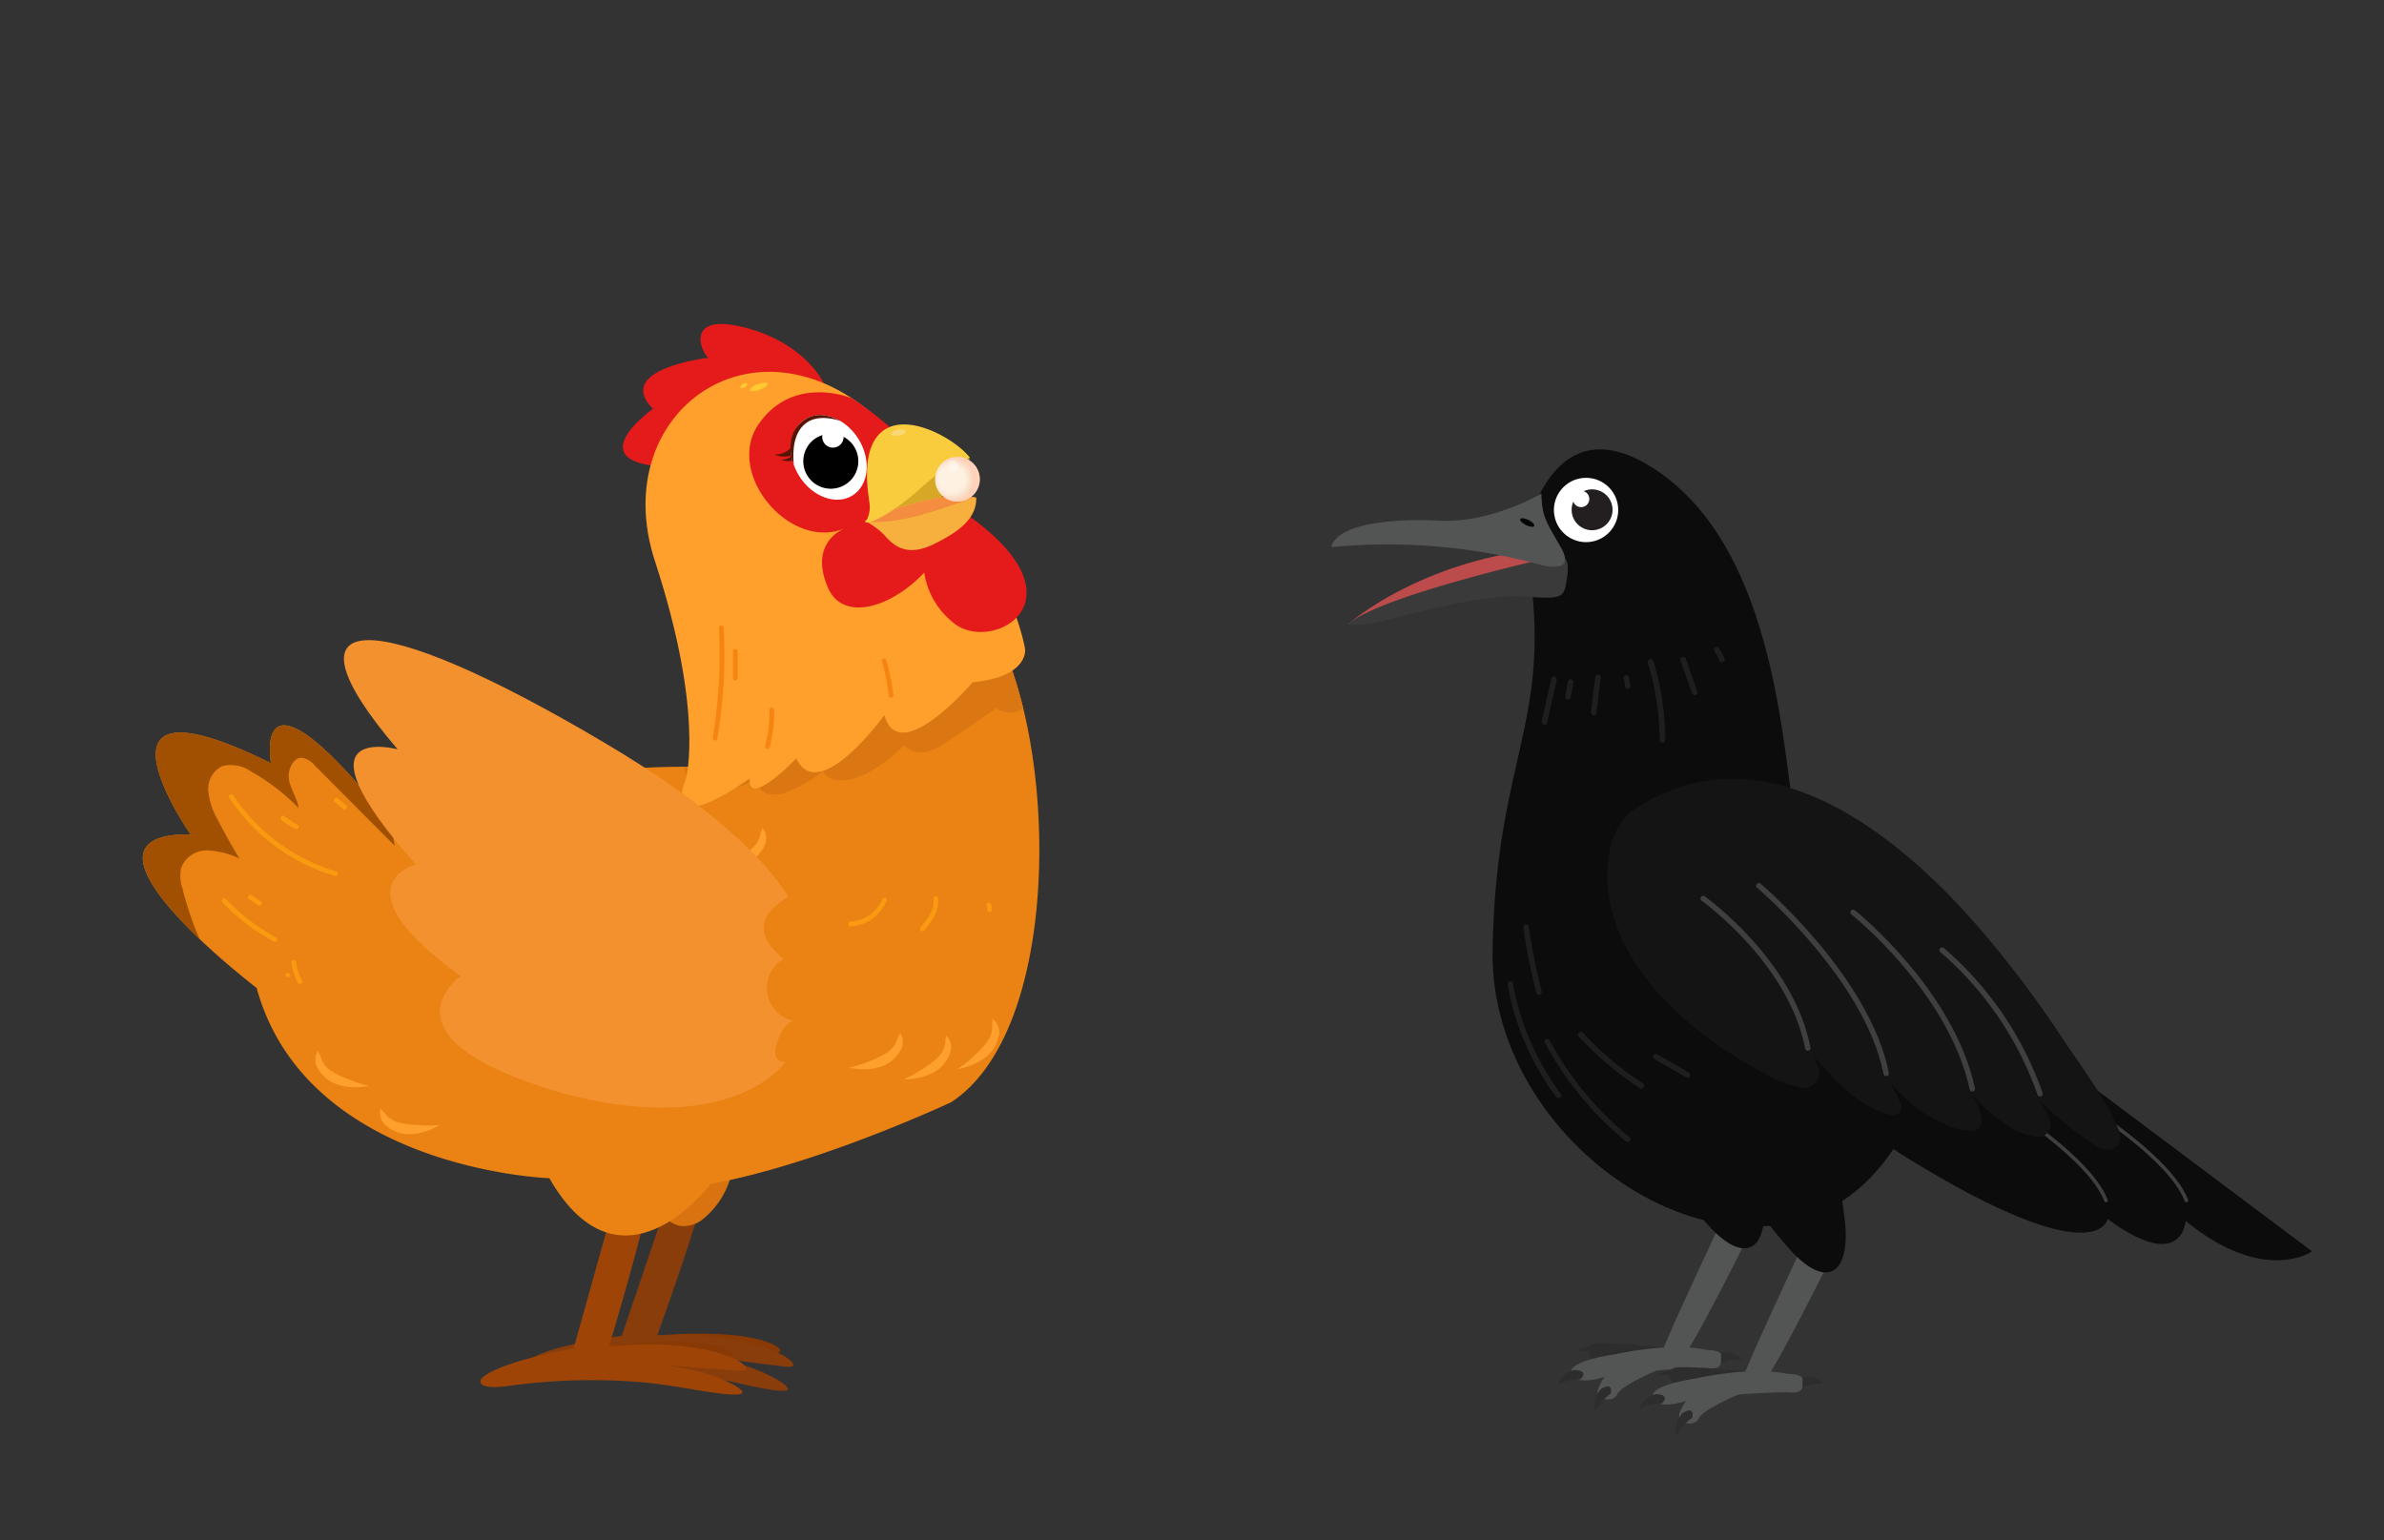 <svg id="Layer_3" data-name="Layer 3" xmlns="http://www.w3.org/2000/svg" xmlns:xlink="http://www.w3.org/1999/xlink" viewBox="0 0 260 168"><rect x="0" y="0" width="260" height="168" fill="#333333" stroke="none"/><defs><style>.cls-1{fill:#ea8313;}.cls-2{fill:#f7b03e;}.cls-3{fill:#893a04;}.cls-4{fill:#893d0a;}.cls-5{fill:#d8730f;}.cls-6{fill:#9e4407;}.cls-7{clip-path:url(#clip-path);}.cls-8{fill:#a05000;}.cls-9{fill:#db7712;}.cls-10{fill:#ce6c0b;}.cls-11{fill:#ff9f2c;}.cls-12,.cls-32,.cls-37{fill:none;stroke-linecap:round;stroke-linejoin:round;}.cls-12{stroke:#f99a10;stroke-width:0.51px;}.cls-13{fill:#f99a10;}.cls-14{fill:#e51a1a;}.cls-15{fill:#561404;}.cls-16{fill:#fff;}.cls-17{fill:#ffc931;}.cls-18{fill:#d6a825;}.cls-19{clip-path:url(#clip-path-2);}.cls-20{fill:#f48d40;}.cls-21{fill:#f9cc3d;}.cls-22{fill:#fcd875;}.cls-23{fill:#f78411;}.cls-24{fill:#f4912f;}.cls-25{fill:#fff1e1;}.cls-26{opacity:0.36;fill:url(#radial-gradient);}.cls-27{opacity:0.44;fill:url(#radial-gradient-2);}.cls-28{fill:#2d2d2d;}.cls-29{fill:#535454;}.cls-30{fill:#0c0c0c;}.cls-31{fill:#231f20;}.cls-32,.cls-37{stroke:#3f3f3f;}.cls-32{stroke-width:0.39px;}.cls-33{fill:#bc4b4b;}.cls-34{fill:#3a3a3a;}.cls-35{fill:#050505;}.cls-36{fill:#141414;}.cls-37{stroke-width:0.59px;}.cls-38{fill:#1e1e1e;}</style><clipPath id="clip-path"><path class="cls-1" d="M97.71,77c-3.48-.52-8.3,6-11.34,4.16-1-.6-1.93,3-2.83,2.22a7.73,7.73,0,0,1-1,.62c-21.61-2-34.08,4.67-34.08,4.67-7-12.07-7.39-.77-7.39-.77C27.4,71.36,29.55,83.24,29.55,83.24,7.93,72.53,20.78,91,20.78,91c-15-.19,7.21,16.75,7.21,16.75,5.45,19.86,31.92,20.75,31.92,20.75,7.88,13.68,17.6.62,17.6.62,11.81-2.14,26.23-8.91,26.23-8.91,11.18-7.33,11.62-34,6.34-47.92C104.73,73.42,103.09,77.84,97.71,77Z"/></clipPath><clipPath id="clip-path-2"><path class="cls-2" d="M94.31,56.81a8.26,8.26,0,0,1,2.08,1.49c.77.85,2.18,2.6,5.31,1.11s4.82-3,4.77-5.14c0,0-3.78-1.11-11.92,2.44Z"/></clipPath><radialGradient id="radial-gradient" cx="97.88" cy="87.12" r="2.44" gradientTransform="matrix(0.91, 0.41, -0.41, 0.91, 50.44, -67.13)" gradientUnits="userSpaceOnUse"><stop offset="0.58" stop-color="#c49a6c" stop-opacity="0"/><stop offset="0.62" stop-color="#c89a6c" stop-opacity="0.06"/><stop offset="0.7" stop-color="#d1996c" stop-opacity="0.22"/><stop offset="0.81" stop-color="#e1976c" stop-opacity="0.47"/><stop offset="0.95" stop-color="#f6956c" stop-opacity="0.81"/><stop offset="1" stop-color="#ff946c" stop-opacity="0.95"/></radialGradient><radialGradient id="radial-gradient-2" cx="96.81" cy="86" r="0.6" gradientTransform="matrix(0.91, 0.41, -0.41, 0.91, 50.44, -67.13)" gradientUnits="userSpaceOnUse"><stop offset="0.06" stop-color="#fff" stop-opacity="0"/><stop offset="0.14" stop-color="#fff" stop-opacity="0.06"/><stop offset="0.27" stop-color="#fff" stop-opacity="0.21"/><stop offset="0.46" stop-color="#fff" stop-opacity="0.46"/><stop offset="0.59" stop-color="#fff" stop-opacity="0.65"/><stop offset="0.61" stop-color="#fff" stop-opacity="0.67"/><stop offset="0.71" stop-color="#fff" stop-opacity="0.79"/><stop offset="0.81" stop-color="#fff" stop-opacity="0.88"/><stop offset="0.91" stop-color="#fff" stop-opacity="0.93"/><stop offset="1" stop-color="#fff" stop-opacity="0.95"/></radialGradient></defs><path class="cls-3" d="M70.54,145.76s10.09-1.14,14,1-14.34.77-14.34.77Z"/><path class="cls-4" d="M73.23,129.7l-5.42,16s-8.64,1.07-10.25,2.81c0,0-1,1.28,3.27.88a66,66,0,0,1,13.4.3c4.26.51,9.09,2,11.16,2s-2.35-2.44-5.16-3L77.64,148s6.31.9,8.31,1.08-1.35-3.23-11.43-3.49l-2.84.06s4.14-11.42,5.3-16.27S76,124,73.23,129.7Z"/><path class="cls-5" d="M67.54,128.17c.11,1.2,1.19,2,2.18,2.73l3,2.09a4.4,4.4,0,0,0,1.26.68,3.29,3.29,0,0,0,2.7-.72A9.09,9.09,0,0,0,80,125.23c-4.39-.28-8.83-.55-13.16.23a.83.83,0,0,0-.47.19c-.23.25-.08.65.08.95l1.07,1.94"/><path class="cls-3" d="M65.29,147s10-1.68,14,.21S65,148.73,65,148.73Z"/><path class="cls-6" d="M67.11,130.8l-4.55,16.25s-8.57,1.54-10.09,3.36c0,0-.89,1.33,3.32.7a65.78,65.78,0,0,1,13.39-.42c4.29.28,9.19,1.54,11.26,1.4s-2.49-2.31-5.32-2.73l-2.62-.49s6.35.56,8.35.63-1.51-3.15-11.6-2.87l-2.83.21s3.52-11.62,4.42-16.53S69.53,125,67.11,130.8Z"/><path class="cls-1" d="M97.71,77c-3.48-.52-8.3,6-11.34,4.16-1-.6-1.93,3-2.83,2.22a7.73,7.73,0,0,1-1,.62c-21.61-2-34.08,4.67-34.08,4.67-7-12.07-7.39-.77-7.39-.77C27.4,71.36,29.55,83.24,29.55,83.24,7.93,72.53,20.78,91,20.78,91c-15-.19,7.21,16.75,7.21,16.75,5.45,19.86,31.92,20.75,31.92,20.75,7.88,13.68,17.6.62,17.6.62,11.81-2.14,26.23-8.91,26.23-8.91,11.18-7.33,11.62-34,6.34-47.92C104.73,73.42,103.09,77.84,97.71,77Z"/><g class="cls-7"><path class="cls-8" d="M12,114a26.61,26.61,0,0,0,13.13-3,1.34,1.34,0,0,1,0-2.49,36.05,36.05,0,0,1-5.25-11.67,4.14,4.14,0,0,1-.11-2.23,3,3,0,0,1,2.85-1.86,9,9,0,0,1,3.49.88c-.85-1.4-1.64-2.82-2.39-4.27a7.66,7.66,0,0,1-1-3.09,2.77,2.77,0,0,1,1.48-2.7,3.83,3.83,0,0,1,3.24.61,22.94,22.94,0,0,1,5.13,3.95c-.16-1.07-.85-2-1.05-3.08S32,82.54,33,82.65a2.42,2.42,0,0,1,1.33.84l8.71,8.74a16.6,16.6,0,0,1-.26-3.71,3.94,3.94,0,0,1,1.79-3.1,2.27,2.27,0,0,1,3.15.94,83,83,0,0,0-6.83-9.81,15.21,15.21,0,0,0-3-3c-3-2.07-6.88-2-10.49-1.86-4.57.18-9.35.43-13.28,2.77s-6.53,6.62-7.58,11.1a33.74,33.74,0,0,0,.11,13.72c.86,4.77,2.24,9.84.37,14.32a4.47,4.47,0,0,0,2.55.31l-2.28.82"/><path class="cls-9" d="M76.37,79c-.32,1.56-1.81,2.79-1.79,4.39s1.74,2.84,3.38,2.91a9.8,9.8,0,0,0,4.64-1.43,1.56,1.56,0,0,0,1.23,1.74,3.75,3.75,0,0,0,2.29-.35,13.92,13.92,0,0,0,3.58-2.12c1,1.55,3.42,1,5,.13a19.17,19.17,0,0,0,3.91-3,2.5,2.5,0,0,0,2.5.72,7.21,7.21,0,0,0,2.43-1.25l5.14-3.51a2.48,2.48,0,0,0,3.51-.59,1.59,1.59,0,0,0,1.46.35c-.32-.67.56-1.32,1.3-1.34s1.54.2,2.16-.2c.87-.57.68-1.88.36-2.86a28.26,28.26,0,0,0-6.69-11.54c-3.22-3.13-7.72-5.14-12.18-4.64a23,23,0,0,0-6.92,2.26,77.46,77.46,0,0,0-9.82,5.22c-3,2-6.08,4.67-6.24,8.26-.1,2.28,1,4.48.91,6.76"/></g><ellipse class="cls-10" cx="59.58" cy="89.51" rx="3.28" ry="0.95"/><ellipse class="cls-10" cx="53.71" cy="91.26" rx="2.59" ry="0.75"/><path class="cls-11" d="M97.85,113.33a2.72,2.72,0,0,1-1.15,1.49,9,9,0,0,1-1.76.87,12,12,0,0,1-2.34.75,6.93,6.93,0,0,0,3.14,0,3.9,3.9,0,0,0,2.42-1.79,1.8,1.8,0,0,0,0-2,.63.63,0,0,1-.17.38Z"/><path class="cls-11" d="M35,115.31a2.7,2.7,0,0,0,1.14,1.49,8.31,8.31,0,0,0,1.77.87,12.07,12.07,0,0,0,2.34.76,7.08,7.08,0,0,1-3.14-.05,3.89,3.89,0,0,1-2.42-1.8,1.8,1.8,0,0,1,0-2,.6.6,0,0,0,.17.38Z"/><path class="cls-11" d="M42,121.44a2.7,2.7,0,0,0,1.57,1,8.4,8.4,0,0,0,1.95.25,11.79,11.79,0,0,0,2.45,0,7,7,0,0,1-3,1,3.88,3.88,0,0,1-2.87-.92,1.8,1.8,0,0,1-.59-1.88.6.6,0,0,0,.28.31Z"/><path class="cls-11" d="M75.86,91a2.76,2.76,0,0,1-1.54,1.09,8.94,8.94,0,0,1-1.94.32,11.79,11.79,0,0,1-2.45.05,7.1,7.1,0,0,0,3,.86,3.91,3.91,0,0,0,2.83-1,1.81,1.81,0,0,0,.52-1.9.54.54,0,0,1-.27.31Z"/><path class="cls-11" d="M82.93,91a2.74,2.74,0,0,1-1,1.59,8.7,8.7,0,0,1-1.68,1,11.54,11.54,0,0,1-2.26,1,7,7,0,0,0,3.12-.33,3.86,3.86,0,0,0,2.25-2,1.81,1.81,0,0,0-.23-2,.56.56,0,0,1-.13.39Z"/><path class="cls-11" d="M103.1,113.66a2.79,2.79,0,0,1-.84,1.69,9.08,9.08,0,0,1-1.57,1.18,11.87,11.87,0,0,1-2.15,1.19,7,7,0,0,0,3.07-.65,3.84,3.84,0,0,0,2-2.22,1.78,1.78,0,0,0-.42-1.92.57.57,0,0,1-.09.4Z"/><path class="cls-11" d="M108.21,111.83a2.8,2.8,0,0,1-.55,1.8,9.12,9.12,0,0,1-1.34,1.44,11.83,11.83,0,0,1-1.92,1.53,7,7,0,0,0,2.92-1.16,3.92,3.92,0,0,0,1.62-2.53,1.82,1.82,0,0,0-.74-1.83.58.58,0,0,1,0,.41Z"/><path class="cls-11" d="M51.58,87.79S64.93,83.57,72,84.65Z"/><path class="cls-12" d="M96.46,98.17a4.25,4.25,0,0,1-3.7,2.6"/><path class="cls-13" d="M101.79,98.06c.17,1.19-.67,2.22-1.37,3.07a.26.26,0,0,0,0,.36.25.25,0,0,0,.36,0c.85-1,1.71-2.16,1.51-3.56a.25.25,0,0,0-.32-.18.27.27,0,0,0-.18.31Z"/><path class="cls-13" d="M107.6,98.81a.41.41,0,0,1,.05.09l0-.06a.84.84,0,0,1,0,.17v-.07a.48.48,0,0,1,0,.17V99l0,.13a.25.25,0,0,0,.18.32.28.28,0,0,0,.2,0,.25.25,0,0,0,.11-.15.8.8,0,0,0,.05-.21V99a1.17,1.17,0,0,0-.13-.4.26.26,0,0,0-.16-.11.28.28,0,0,0-.2,0,.26.26,0,0,0-.11.16.21.21,0,0,0,0,.19Z"/><path class="cls-13" d="M24.26,98.41a22.11,22.11,0,0,0,5.64,4.29.26.26,0,0,0,.26-.44,21.94,21.94,0,0,1-5.54-4.21c-.21-.25-.58.11-.36.36Z"/><path class="cls-13" d="M27.19,98.08l1,.69a.26.26,0,0,0,.26-.44l-1-.7a.26.26,0,0,0-.26.45Z"/><path class="cls-13" d="M25,87a21,21,0,0,0,11.56,8.55.26.26,0,0,0,.13-.5,20.48,20.48,0,0,1-11.25-8.31c-.18-.28-.63,0-.44.26Z"/><path class="cls-13" d="M30.72,89.49a10.41,10.41,0,0,0,1.46.9.27.27,0,0,0,.35-.09.28.28,0,0,0-.09-.36A10.41,10.41,0,0,1,31,89a.25.25,0,0,0-.35.1.27.27,0,0,0,.09.35Z"/><path class="cls-13" d="M36.49,87.44l.9.76a.24.24,0,0,0,.36,0,.25.25,0,0,0,0-.36l-.9-.77a.27.27,0,0,0-.36,0,.27.27,0,0,0,0,.37Z"/><path class="cls-13" d="M45.48,87.21a11.68,11.68,0,0,0,1.63,2.08c.23.24.59-.13.36-.36a11,11,0,0,1-1.55-2,.26.26,0,0,0-.44.26Z"/><path class="cls-13" d="M31.77,104.92a6.35,6.35,0,0,0,.73,2.28c.16.29.6,0,.44-.26a5.7,5.7,0,0,1-.65-2,.26.26,0,0,0-.52,0Z"/><path class="cls-13" d="M31.22,106.49l.07.07a.26.26,0,0,0,.09,0,.12.12,0,0,0,.1,0,.1.1,0,0,0,.09,0,.26.26,0,0,0,.09,0l0,0a.31.31,0,0,0,0-.13v-.07a.24.24,0,0,0-.06-.11l-.07-.07a.21.21,0,0,0-.08-.06l-.1,0-.1,0a.18.18,0,0,0-.09.06l0,.05a.28.28,0,0,0,0,.13v.07a.24.24,0,0,0,.06.11Z"/><path class="cls-13" d="M70.41,87l2.14-.38a.25.25,0,0,0,.18-.32.27.27,0,0,0-.32-.18l-2.14.39a.26.26,0,0,0-.18.31.26.26,0,0,0,.32.18Z"/><path class="cls-13" d="M72.05,87.58l.07-.07a.35.35,0,0,0,0-.08.44.44,0,0,0,0-.1.3.3,0,0,0,0-.1.26.26,0,0,0,0-.09l-.06,0a.28.28,0,0,0-.13,0h-.07a.24.24,0,0,0-.11.06l-.07.07a.26.26,0,0,0-.05.09.16.16,0,0,0,0,.1.15.15,0,0,0,0,.09.26.26,0,0,0,.05.09l0,0a.31.31,0,0,0,.13,0h.07a.27.27,0,0,0,.12-.06Z"/><path class="cls-14" d="M89.83,41.79s-1.93-4.33-8.56-6.06-4.85,2.69-4,3.29c0,0-10.42,1.19-6.06,5.57,0,0-7.58,5.36.3,6.24l5.57-1.9Z"/><path class="cls-11" d="M74.82,84.88s2-7.2-3.39-23.68,11.5-28.33,25.23-14.69S111.8,70.84,111.8,70.84s.37,3-5.73,3.57c0,0-8,9.41-9.62,3.59,0,0-7.19,9.94-9.6,4.71,0,0-5.34,5.57-5.08,2.19C81.77,84.9,72.08,91.9,74.82,84.88Z"/><path class="cls-14" d="M92.9,43.44s-6.31-2.66-10.13,2.77,3.49,14.09,9.54,11.34c0,0-4.25,1.38-2,6.57,2.14,5,11.15.67,14.06-7.46a1.93,1.93,0,0,0-.16-1.67A37.67,37.67,0,0,0,92.9,43.44Z"/><path class="cls-15" d="M86.6,48.37a2.34,2.34,0,0,1-2.14,1.2,2.52,2.52,0,0,0,2.31-.11Z"/><path class="cls-15" d="M86.71,49.28a1.65,1.65,0,0,1-1.51.85,1.78,1.78,0,0,0,1.63-.08Z"/><ellipse class="cls-16" cx="90.39" cy="49.9" rx="3.81" ry="4.89" transform="translate(-12.72 55.29) rotate(-31.9)"/><path d="M92,47.64a1.13,1.13,0,0,1-.54,1,1.16,1.16,0,0,1-1.61-.37,1.19,1.19,0,0,1-.16-.82,3.86,3.86,0,0,0-.66.3,3,3,0,1,0,3-.09Z"/><path class="cls-15" d="M91.62,45.9s-2.17-.81-3.61.17-1.6,3-1.44,4.61c0,0-1.38-3.23,1.24-4.94C89.57,44.59,91.62,45.9,91.62,45.9Z"/><path class="cls-14" d="M100.86,59.51a8.58,8.58,0,0,0,3,8.31c4.21,3.78,15.65-2.56.45-12.47C104.27,55.35,100.06,55.66,100.86,59.51Z"/><ellipse class="cls-17" cx="82.76" cy="42.2" rx="1.03" ry="0.32" transform="translate(-9.37 30.24) rotate(-19.62)"/><ellipse class="cls-17" cx="81.13" cy="42.07" rx="0.43" ry="0.2" transform="translate(-9.98 49.22) rotate(-31.9)"/><path class="cls-18" d="M105.81,50a20.9,20.9,0,0,0-3.2,4.43c-1.32,2.51-5.22,3.21-6.24.9S105.81,50,105.81,50Z"/><path class="cls-2" d="M94.31,56.81a8.26,8.26,0,0,1,2.08,1.49c.77.85,2.18,2.6,5.31,1.11s4.82-3,4.77-5.14c0,0-3.78-1.11-11.92,2.44Z"/><g class="cls-19"><path class="cls-20" d="M93.48,56.63s2,1.17,8.76-1,5.84-2.48,5.68-2.56-10.5,1-10.5,1Z"/></g><path class="cls-21" d="M94.36,57a3.15,3.15,0,0,0,.45-2.25c-.19-1.39-1-6.26,1.75-7.94s7.63,1.09,9.22,3.1a5.19,5.19,0,0,1-1.81.83c-1.41.45-3.32,2.33-4.57,3.37S95.62,57,94.36,57Z"/><ellipse class="cls-22" cx="97.98" cy="47.19" rx="0.78" ry="0.34" transform="translate(-7.51 20.75) rotate(-11.65)"/><path class="cls-23" d="M78.4,68.45a53.68,53.68,0,0,1-.67,12c0,.32.44.46.5.13a54.81,54.81,0,0,0,.69-12.14c0-.33-.53-.33-.52,0Z"/><path class="cls-23" d="M79.94,71v3a.26.26,0,0,0,.51,0V71a.26.26,0,0,0-.51,0Z"/><path class="cls-23" d="M83.91,77.44a14,14,0,0,1-.47,3.92.26.26,0,0,0,.5.14,15.05,15.05,0,0,0,.49-4.06.26.26,0,0,0-.52,0Z"/><path class="cls-23" d="M96.18,72.09a25.37,25.37,0,0,1,.74,3.75.27.27,0,0,0,.26.26c.13,0,.28-.12.26-.26A26,26,0,0,0,96.67,72a.25.25,0,0,0-.49.14Z"/><path class="cls-24" d="M88.08,105.07c2.43,14.1-11.73,19.16-29.22,13.39s-8.63-12-8.63-12C36.52,96.52,45.36,94.3,45.36,94.3c-14-15.78-2-12.58-2-12.58C29.89,65.94,40.62,66,65.91,81c22.51,13.3,22,21.73,22,21.73Z"/><path class="cls-1" d="M86.58,97.5c-1.52.82-3.25,1.94-3.29,3.67,0,1.4,1.09,2.52,2.17,3.41a3.66,3.66,0,0,0,1.08,6.75c-1.09.37-1.56,1.62-1.87,2.72a1.67,1.67,0,0,0,0,1.3c.3.5,1,.53,1.59.41a5.71,5.71,0,0,0,3.93-3A9.47,9.47,0,0,0,91,110a28.53,28.53,0,0,0,.38-5.3,12.17,12.17,0,0,0-.71-4.28,5.75,5.75,0,0,0-2.82-3.17l-.18.76"/><circle class="cls-25" cx="104.42" cy="52.27" r="2.44"/><circle class="cls-26" cx="104.42" cy="52.27" r="2.44"/><circle class="cls-27" cx="103.9" cy="50.82" r="0.6"/><path class="cls-28" d="M181.26,146.93s-5.55-.54-7-.44c0,0-.91-.05-1,.55-.2.86.35,1.31,1.19,1.48s8.39-.11,8.39-.11l.06-1.24Z"/><path class="cls-28" d="M187.68,147.55s1.64-.23,2.28.75a5,5,0,0,0-2.47.46S186.09,148.33,187.68,147.55Z"/><path class="cls-29" d="M189,130.48S181.2,147,181.2,147.71s.88,2.38,2.56,0c1.91-2.69,8.35-15.78,8.35-15.78S191,129.79,189,130.48Z"/><path class="cls-30" d="M178.44,122.79a72.48,72.48,0,0,0,8,11c4.19,4.48,6.6,2.19,5.84-3.64s-1.68-9.9-3.06-12.2-3.77-5.7-8-3.64C176,116.86,178.44,122.79,178.44,122.79Z"/><path class="cls-29" d="M186.12,149.21s-8,.11-11.61,1.1c0,0-2.77.84-3.14-.55s4.81-2.06,4.81-2.06,5.81-1.36,9.94-.47c0,0,1.67,0,1.59.6S188.09,149.46,186.12,149.21Z"/><path class="cls-28" d="M171.69,149.42s-1.6.47-1.78,1.62a5.09,5.09,0,0,1,2.44-.6S173.45,149.48,171.69,149.42Z"/><path class="cls-29" d="M181.2,149.24s-4.39,1.8-4.82,2.82-2.56.59-2.08-.61,1.21-2.56,5.24-3.31C179.54,148.14,181.4,147.51,181.2,149.24Z"/><path class="cls-28" d="M174.54,151.54s-1,1.3-.53,2.35a5,5,0,0,1,1.66-1.89S176,150.58,174.54,151.54Z"/><path class="cls-28" d="M174.33,146.87s-2-.21-2.33.53c0,0,1.76-.26,2.22.25C174.22,147.65,175.09,147.34,174.33,146.87Z"/><path class="cls-30" d="M166.26,58.85S169,42.34,181.77,52.1c13.77,10.53,12.6,36.68,14.64,39.05s22.07,21.06,8.15,36.68-42.12-2-41.78-24.11S170,78.55,166.26,58.85Z"/><circle class="cls-16" cx="173.64" cy="55.61" r="3.52" transform="matrix(0.98, -0.18, 0.18, 0.98, -7.2, 32.38)"/><path class="cls-31" d="M175.52,54.41a2.23,2.23,0,0,0-2.8-.84.9.9,0,0,1,.47.37.89.89,0,0,1-.27,1.23.9.9,0,0,1-1.24-.27,1.63,1.63,0,0,1-.09-.19,2.23,2.23,0,1,0,3.93-.3Z"/><path class="cls-30" d="M203.55,100.05l48.61,36.43s-5.24,3.69-13.79-3.32c0,0-.36,5.8-8.51-.21,0,0-1,6.18-21.8-6.62S203.55,100.05,203.55,100.05Z"/><path class="cls-32" d="M212.23,116.62s15.09,8.17,17.45,14.31"/><path class="cls-32" d="M221,116.62s15.1,8.17,17.45,14.31"/><path class="cls-33" d="M147,68.1s6.71-6,18.57-7.91l5.2,1.31-2,2.63A58.49,58.49,0,0,0,147,68.1Z"/><path class="cls-34" d="M147,68.1a11.51,11.51,0,0,0,3.77-.35c2.12-.54,10.94-3,15.3-2.7s4.49.23,4.81-1.9-.17-2.19-.63-2.62C170.22,60.53,150.48,64.89,147,68.1Z"/><path class="cls-29" d="M168.1,53.84s-5.47,3.23-11.06,2.95-11.22.41-11.85,2.88A64.15,64.15,0,0,1,168,61.59s4,1.19,2.23-1.89S168.21,56.36,168.1,53.84Z"/><ellipse class="cls-35" cx="166.57" cy="56.99" rx="0.31" ry="0.85" transform="translate(41.88 181.28) rotate(-63.8)"/><path class="cls-29" d="M197.86,133.11s-7.77,16.53-7.77,17.22.87,2.39,2.56,0c1.9-2.68,8.34-15.77,8.34-15.77S199.92,132.41,197.86,133.11Z"/><path class="cls-30" d="M187.33,125.42a72.48,72.48,0,0,0,8,11c4.18,4.48,6.59,2.19,5.83-3.65s-1.67-9.9-3-12.19-3.77-5.7-8-3.65C184.88,119.48,187.33,125.42,187.33,125.42Z"/><path class="cls-28" d="M190.15,149.55s-5.56-.54-7-.43c0,0-.91-.05-1.05.54-.2.86.35,1.31,1.19,1.48s8.38-.1,8.38-.1l.07-1.24Z"/><path class="cls-28" d="M196.56,150.18s1.65-.23,2.29.74a5.08,5.08,0,0,0-2.48.46S195,151,196.56,150.18Z"/><path class="cls-29" d="M195,151.84s-8,.1-11.61,1.1c0,0-2.77.83-3.14-.55s4.81-2.07,4.81-2.07,5.81-1.36,9.94-.47c0,0,1.67,0,1.59.6S197,152.09,195,151.84Z"/><path class="cls-28" d="M180.57,152.05s-1.59.47-1.77,1.62a5.09,5.09,0,0,1,2.44-.6S182.34,152.1,180.57,152.05Z"/><path class="cls-29" d="M190.09,151.87s-4.39,1.8-4.82,2.82-2.57.59-2.08-.62,1.21-2.56,5.23-3.3C188.42,150.77,190.29,150.14,190.09,151.87Z"/><path class="cls-28" d="M183.43,154.17s-1,1.3-.53,2.35a5,5,0,0,1,1.66-1.9S184.9,153.2,183.43,154.17Z"/><path class="cls-28" d="M183.22,149.5s-1.95-.22-2.34.53c0,0,1.77-.26,2.23.24C183.11,150.27,184,150,183.22,149.5Z"/><path class="cls-36" d="M178.38,88.18c-3.54,2.29-3.51,8-2.5,11.49,2.31,8.13,10.21,14.17,17.41,17.84a9.63,9.63,0,0,0,3.38,1.12,1.61,1.61,0,0,0,1.67-2.07,8.08,8.08,0,0,0-.58-1.43c2.35,2.71,4.9,5.56,8.43,6.45a1,1,0,0,0,.94-.21c.43-.4.23-.91,0-1.34l-1-2.07a15.23,15.23,0,0,0,6.82,5,5,5,0,0,0,2.35.34,1,1,0,0,0,.82-1.12,7,7,0,0,0-1.24-3.07,21.75,21.75,0,0,0,4,3.64,8.33,8.33,0,0,0,3.24,1.24,1.36,1.36,0,0,0,1.42-1.87,9.63,9.63,0,0,0-1.2-2.15,43.43,43.43,0,0,0,6.21,5,2.55,2.55,0,0,0,.95.39c1.55.28,2-1.15,1.57-2.13-1.41-3.44-4.17-7-6.25-10.15a116,116,0,0,0-8.84-11.72C207,90.91,192.39,79.12,178.38,88.18Z"/><path class="cls-37" d="M185.75,98s9.59,6.81,11.41,16.31"/><path class="cls-37" d="M191.82,96.6s11.81,10,13.89,20.47"/><path class="cls-37" d="M202.1,99.5s10.69,8.51,13,19.25"/><path class="cls-37" d="M211.81,103.62a36.68,36.68,0,0,1,10.68,15.68"/><path class="cls-38" d="M169.2,74l-1.06,4.67c-.09.38.49.54.58.16l1.06-4.67c.09-.38-.5-.54-.58-.16Z"/><path class="cls-38" d="M171,74.3l-.29,1.63a.31.31,0,0,0,.21.37.32.32,0,0,0,.38-.21l.29-1.63a.32.32,0,0,0-.22-.37.32.32,0,0,0-.37.21Z"/><path class="cls-38" d="M174,73.8c-.19,1.3-.35,2.6-.48,3.91a.3.3,0,0,0,.6,0c.13-1.25.28-2.5.46-3.74a.32.32,0,0,0-.21-.38.3.3,0,0,0-.37.21Z"/><path class="cls-38" d="M177.1,74l.14.92a.3.3,0,0,0,.37.21.3.3,0,0,0,.19-.14.37.37,0,0,0,0-.23l-.15-.92a.3.3,0,0,0-.13-.18.29.29,0,0,0-.24,0,.31.31,0,0,0-.18.14.35.35,0,0,0,0,.23Z"/><path class="cls-38" d="M179.71,72.27A29,29,0,0,1,181,80.74a.31.31,0,0,0,.61,0,29.73,29.73,0,0,0-1.29-8.63.3.3,0,0,0-.58.16Z"/><path class="cls-38" d="M183.27,72l1.27,3.61c.13.36.71.21.58-.16l-1.27-3.61c-.13-.36-.71-.21-.58.16Z"/><path class="cls-38" d="M187,71.07c.11.17.21.33.31.51l.12.25s0,.1.07.14,0,0,0,0v0l0,.07a.32.32,0,0,0,.14.18.27.27,0,0,0,.23,0,.29.29,0,0,0,.21-.37,5.28,5.28,0,0,0-.59-1.13.31.31,0,0,0-.18-.14.31.31,0,0,0-.23,0,.3.3,0,0,0-.11.41Z"/><path class="cls-38" d="M164.43,107.4a28.81,28.81,0,0,0,5.29,12.23c.23.3.75,0,.52-.31A28.42,28.42,0,0,1,165,107.24c-.07-.38-.65-.22-.58.16Z"/><path class="cls-38" d="M168.51,113.76a35.74,35.74,0,0,0,8.78,10.7c.3.24.73-.18.43-.43A35.2,35.2,0,0,1,169,113.46a.3.3,0,0,0-.52.3Z"/><path class="cls-38" d="M166.13,101.18a72.15,72.15,0,0,0,1.43,7.14.31.31,0,0,0,.59-.16,72.77,72.77,0,0,1-1.44-7.14c-.05-.38-.64-.22-.58.16Z"/><path class="cls-38" d="M172.21,113.07a34.65,34.65,0,0,0,6.65,5.61c.33.22.63-.31.31-.52a34.49,34.49,0,0,1-6.54-5.52c-.26-.28-.69.14-.42.43Z"/><path class="cls-38" d="M180.42,115.5l3.46,2a.3.3,0,0,0,.31-.52l-3.47-2a.3.3,0,0,0-.3.52Z"/></svg>